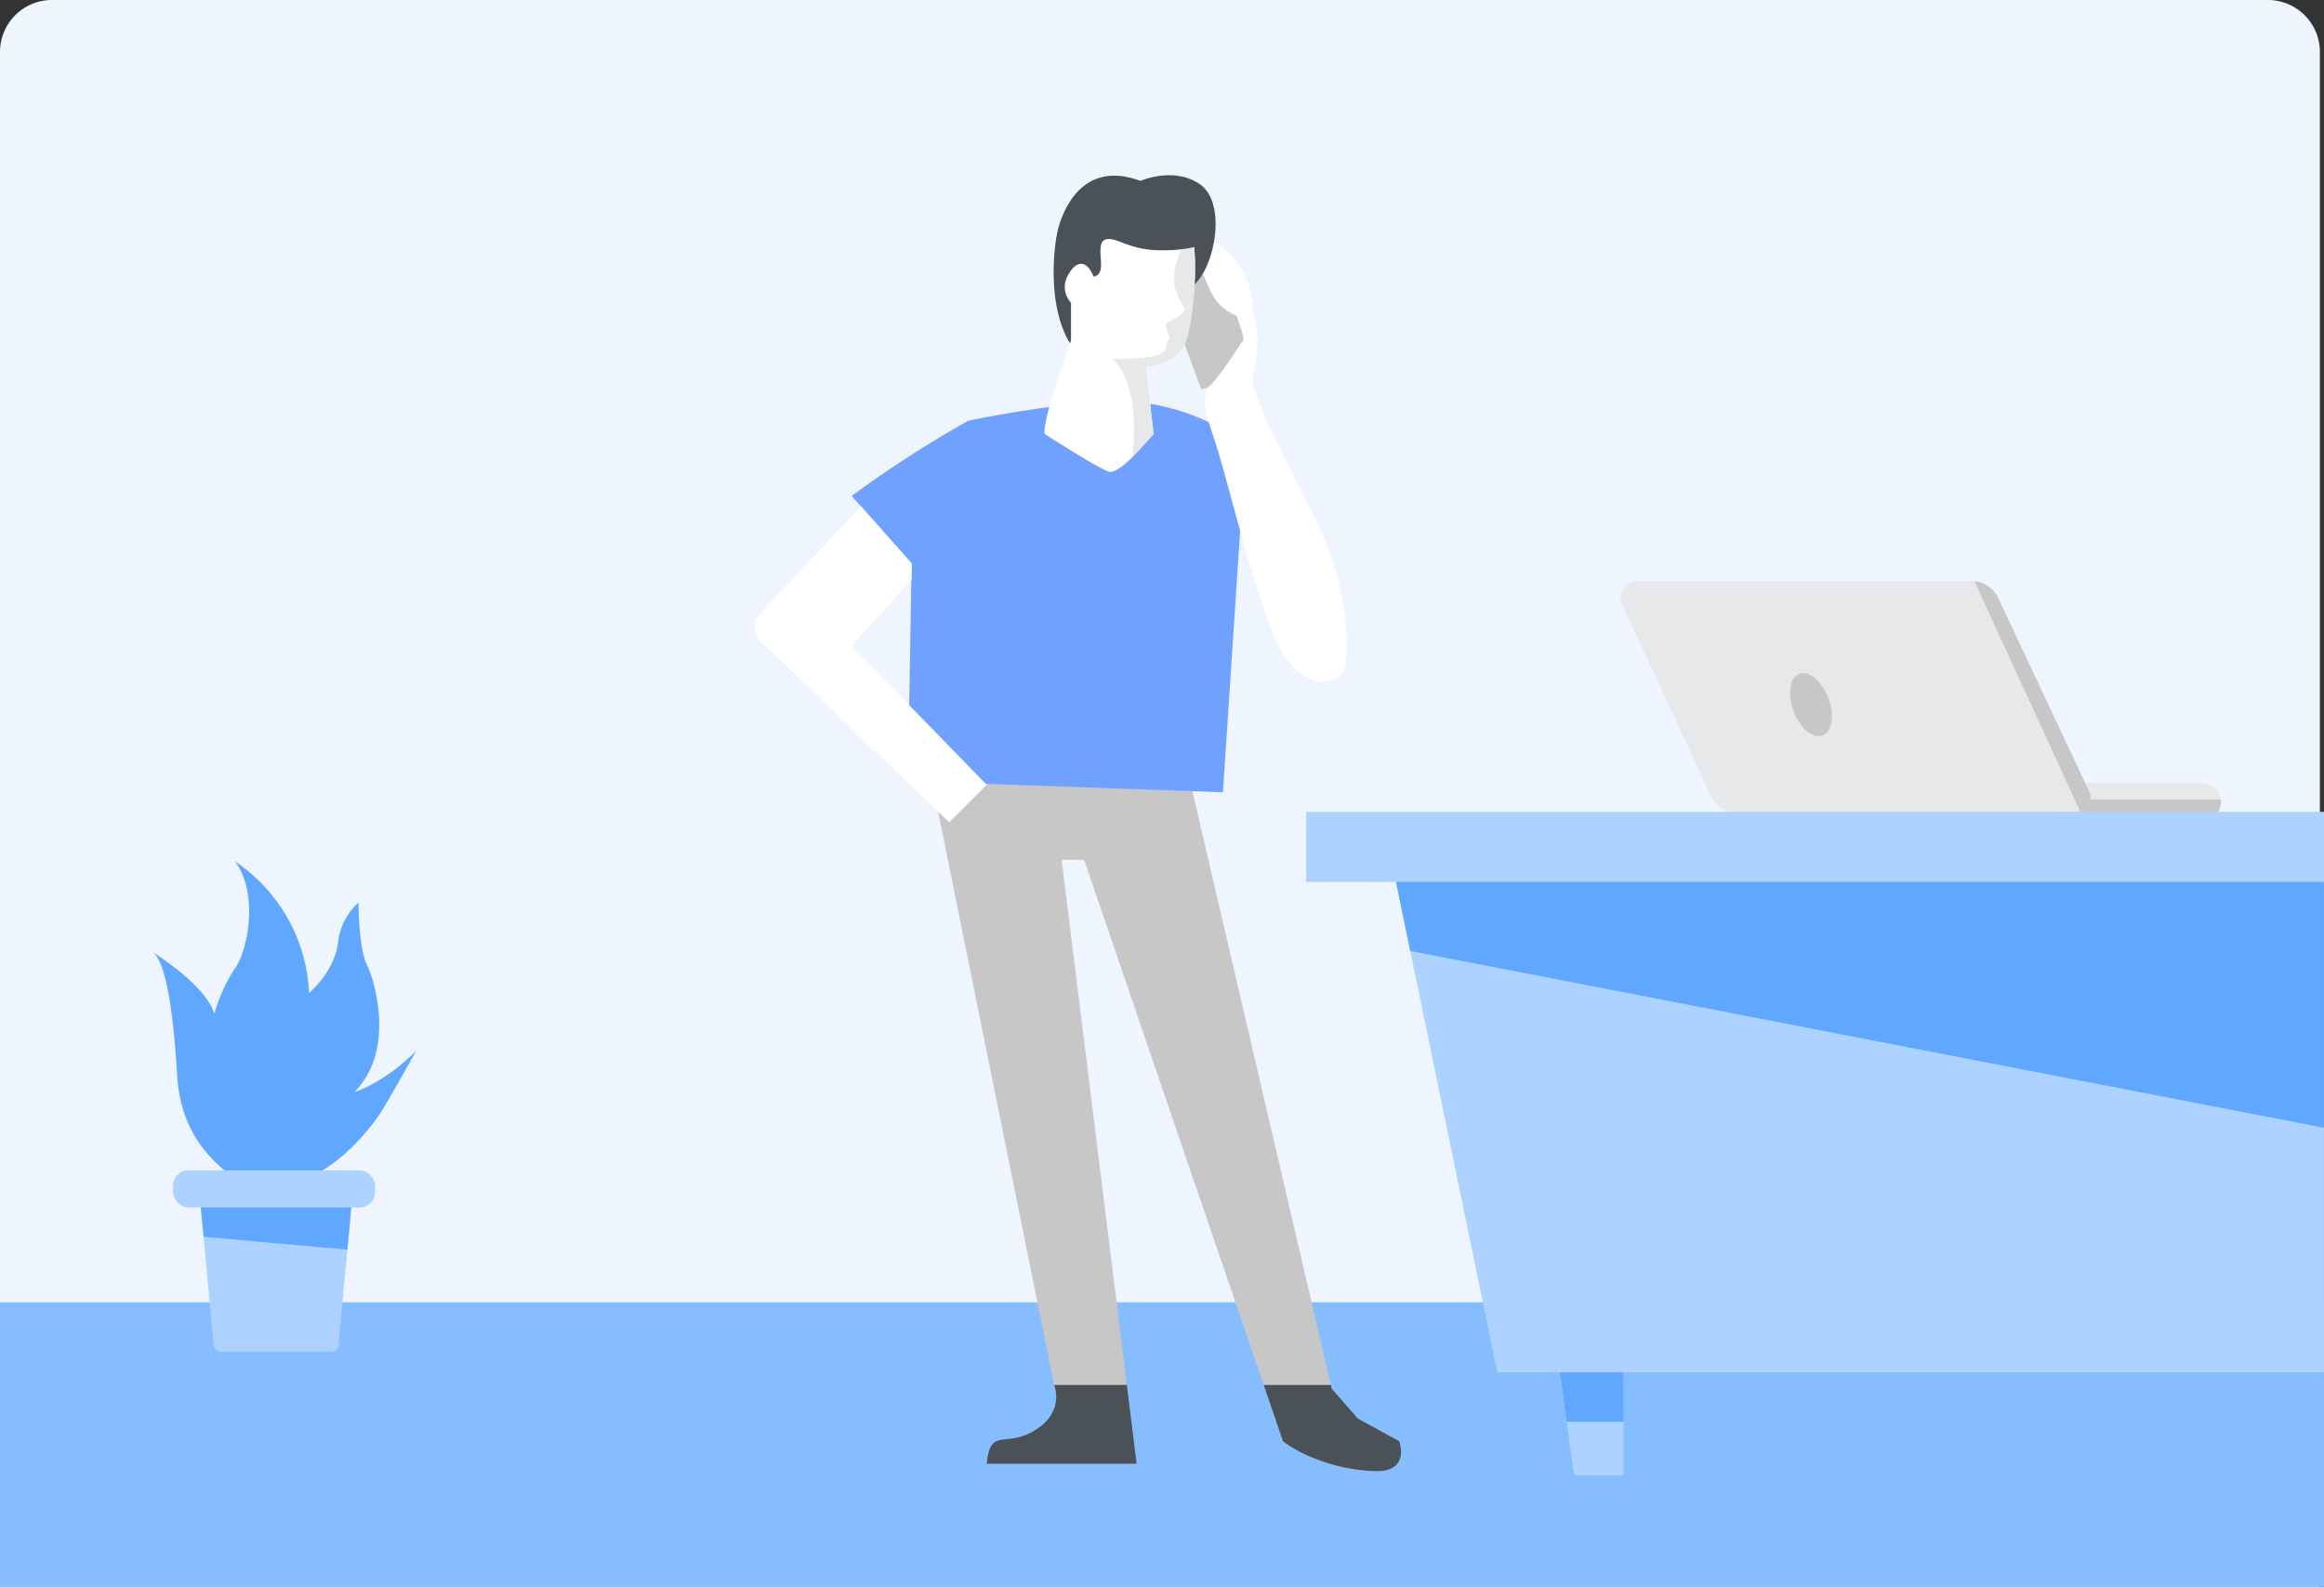 
<svg xmlns="http://www.w3.org/2000/svg" width="357.876" height="244.294" viewBox="0 0 357.876 244.294"><rect x="0" y="0" width="357.876" height="244.294" fill="#333333" stroke="none"/><defs><style>.a{fill:#eef5ff;}.b{fill:#e7e8e9;}.c{fill:#c7c7c7;}.d{fill:#86bdff;}.e{fill:#add2ff;}.f{fill:#60a8ff;}.g{fill:#70a1ff;}.h{fill:#fff;}.i{fill:#4a5157;}.j{fill:#e7e8ea;}</style></defs><path class="a" d="M8,0H349.24a8,8,0,0,1,8,8V244.294a0,0,0,0,1,0,0H0a0,0,0,0,1,0,0V8A8,8,0,0,1,8,0Z" transform="translate(0 0)"/><g transform="translate(249.563 89.469)"><rect class="b" width="26.65" height="5.711" rx="2.855" transform="translate(65.799 31.092)"/><path class="c" d="M522,225.317a2.856,2.856,0,0,0,2.855,2.855h20.939a2.856,2.856,0,0,0,2.856-2.855,2.907,2.907,0,0,0-.032-.317H522.032A2.892,2.892,0,0,0,522,225.317Z" transform="translate(-456.201 -191.37)"/><path class="b" d="M420.89,172h51.443a4.547,4.547,0,0,1,4.114,2.612l14.017,29.81a2.183,2.183,0,0,1-1.975,3.112H435.932a4.061,4.061,0,0,1-3.683-2.351l-13.7-29.511A2.583,2.583,0,0,1,420.89,172Z" transform="translate(-418.303 -172)"/><ellipse class="c" cx="2.855" cy="5.076" rx="2.855" ry="5.076" transform="matrix(0.936, -0.352, 0.352, 0.936, 24.853, 15.29)"/><path class="c" d="M520.448,207.475a2.184,2.184,0,0,0,1.395-3.034l-14.018-29.81a4.538,4.538,0,0,0-3.664-2.579Z" transform="translate(-449.682 -172.019)"/></g><rect class="d" width="357.875" height="43.783" transform="translate(0 200.511)"/><g transform="translate(201.146 125.002)"><path class="e" d="M413.152,378.4h-7.614L403,360h10.152Z" transform="translate(-364.294 -276.242)"/><path class="f" d="M404.4,370.152h8.752V360H403Z" transform="translate(-364.294 -276.242)"/><path class="e" d="M363.171,241.269l15.993,77.413h127.3V240Z" transform="translate(-349.738 -232.386)"/><path class="f" d="M365.762,253.811l140.7,27.218V240l-143.3,1.269Z" transform="translate(-349.738 -232.386)"/><rect class="e" width="156.729" height="10.787"/></g><g transform="translate(116.19 26.977)"><path class="c" d="M250.789,218.7l19.059,94.14s1.733,4.043-2.888,6.93-6.93-.577-7.508,5.2h23.1L271,231.988h3.465l30.61,89.519a18.575,18.575,0,0,0,4.043,2.31,27.5,27.5,0,0,0,10.4,2.31c5.2,0,3.465-4.621,3.465-4.621l-6.353-3.465-4.043-4.62-21.947-94.14Z" transform="translate(-223.709 -126.577)"/><path class="g" d="M240.916,153.269l-.577,33.5,48.514,1.732,2.888-43.894-1.155-10.973a35.318,35.318,0,0,0-23.1-5.2c-13.284,1.733-17.9,2.888-17.9,2.888a172.12,172.12,0,0,0-17.9,11.551Z" transform="translate(-216.723 -93.485)"/><path class="h" d="M317.284,110.6s1.155,1.732,0,4.62,0,4.621,1.733,10.4,6.353,24.834,9.818,30.61,8.086,4.621,9.241,2.888,1.155-12.706-4.043-23.1-10.4-20.214-9.818-22.524,2.5-11.551-4.524-14.727S317.284,110.6,317.284,110.6Z" transform="translate(-247.466 -82.58)"/><path class="c" d="M309.952,99.012l4.043,10.973s0,.578,1.155,0,5.2-6.93,5.2-6.93.577,0,0-1.733L314.572,84Z" transform="translate(-245.331 -77.346)"/><path class="h" d="M323.67,101.512s-4.043-.577-5.775-4.043-2.887-6.931-1.155-8.086S325.98,95.159,323.67,101.512Z" transform="translate(-247.498 -79.268)"/><path class="i" d="M285.4,102.112c-6.353-5.775-4.621-17.9-4.043-20.214s3.465-10.973,12.706-7.508c0,0,5.2-2.31,9.241.577s2.31,12.706-1.155,15.594S285.4,102.112,285.4,102.112Z" transform="translate(-234.641 -73.515)"/><g transform="translate(35.744 186.267)"><path class="i" d="M271.95,374c-4.62,2.888-6.93-.577-7.508,5.2h23.1l-1.507-12.128h-11.2S276.57,371.109,271.95,374Z" transform="translate(-264.442 -367.066)"/><path class="i" d="M334.641,375.729a18.577,18.577,0,0,0,4.043,2.31,27.5,27.5,0,0,0,10.4,2.31c5.2,0,3.465-4.621,3.465-4.621l-6.353-3.465-4.043-4.62-.135-.577H331.679Z" transform="translate(-289.015 -367.066)"/></g><path class="h" d="M208.624,170.746l15.882-16.893,7.8,8.807v2.455l-9.241,10.251,20.792,21.369-5.775,5.775-29.455-28.3S207.47,173.056,208.624,170.746Z" transform="translate(-208.111 -102.876)"/><path class="h" d="M278.521,116.479s8.086,5.2,9.818,5.775,5.776-4.621,6.93-5.775l-1.155-10.4s5.2,0,6.353-4.62,1.733-12.706.577-16.172-15.594-5.2-18.481,0,0,16.749,0,16.749S277.944,114.746,278.521,116.479Z" transform="translate(-233.826 -76.62)"/><path class="j" d="M301.286,118.5l-1.155-10.4s5.2,0,6.353-4.62c1.132-4.526,1.7-12.366.642-15.943-4.834,6.624-1.76,10.24-1.219,11.322.577,1.155-1.155,1.733-2.31,2.31s.577,2.31,0,2.888,0,1.733-1.732,2.31-6.931.577-6.931.577c3.584,3.225,3.609,10.227,3.113,15.08C299.415,120.66,300.71,119.077,301.286,118.5Z" transform="translate(-239.842 -78.642)"/><path class="i" d="M280.977,90.83l1.251,7.7,1.251,2.407V95.161a3.572,3.572,0,0,1-.577-4.043c1.155-2.31,2.888-2.888,4.043,0,0,0,1.155,0,1.155-1.733s-.577-4.043,1.155-4.043,3.465,1.732,8.086,1.732a22.015,22.015,0,0,0,7.508-1.155l-3.465-6.93-14.439.577-4.62,3.465Z" transform="translate(-234.741 -75.516)"/></g><g transform="translate(23.478 132.617)"><path class="f" d="M75.325,289.493c-1.9-1.9-8.883-5.711-9.518-16.5S63.9,255.229,62,253.96c0,0,8.249,5.076,9.518,9.518a26.219,26.219,0,0,1,3.173-6.98c1.9-2.538,3.807-11.422,0-16.5a25.726,25.726,0,0,1,11.422,20.3s3.807-3.173,4.442-7.614a9.826,9.826,0,0,1,3.173-6.345s0,6.98,1.269,9.518,4.442,13.325-1.9,19.67c0,0,4.442-1.269,9.518-6.345,0,0-3.173,5.711-5.076,8.883s-7.614,10.152-13.96,11.422S75.325,289.493,75.325,289.493Z" transform="translate(-62 -240)"/><path class="e" d="M85.056,316H73l2.446,26.3a1.089,1.089,0,0,0,1.084.988H93.582a1.089,1.089,0,0,0,1.084-.988L97.112,316Z" transform="translate(-66.02 -267.776)"/><path class="f" d="M97.112,316H73l.892,9.59,22.143,1.987Z" transform="translate(-66.02 -267.776)"/><rect class="e" width="31.092" height="5.711" rx="2.333" transform="translate(3.173 47.59)"/></g></svg>